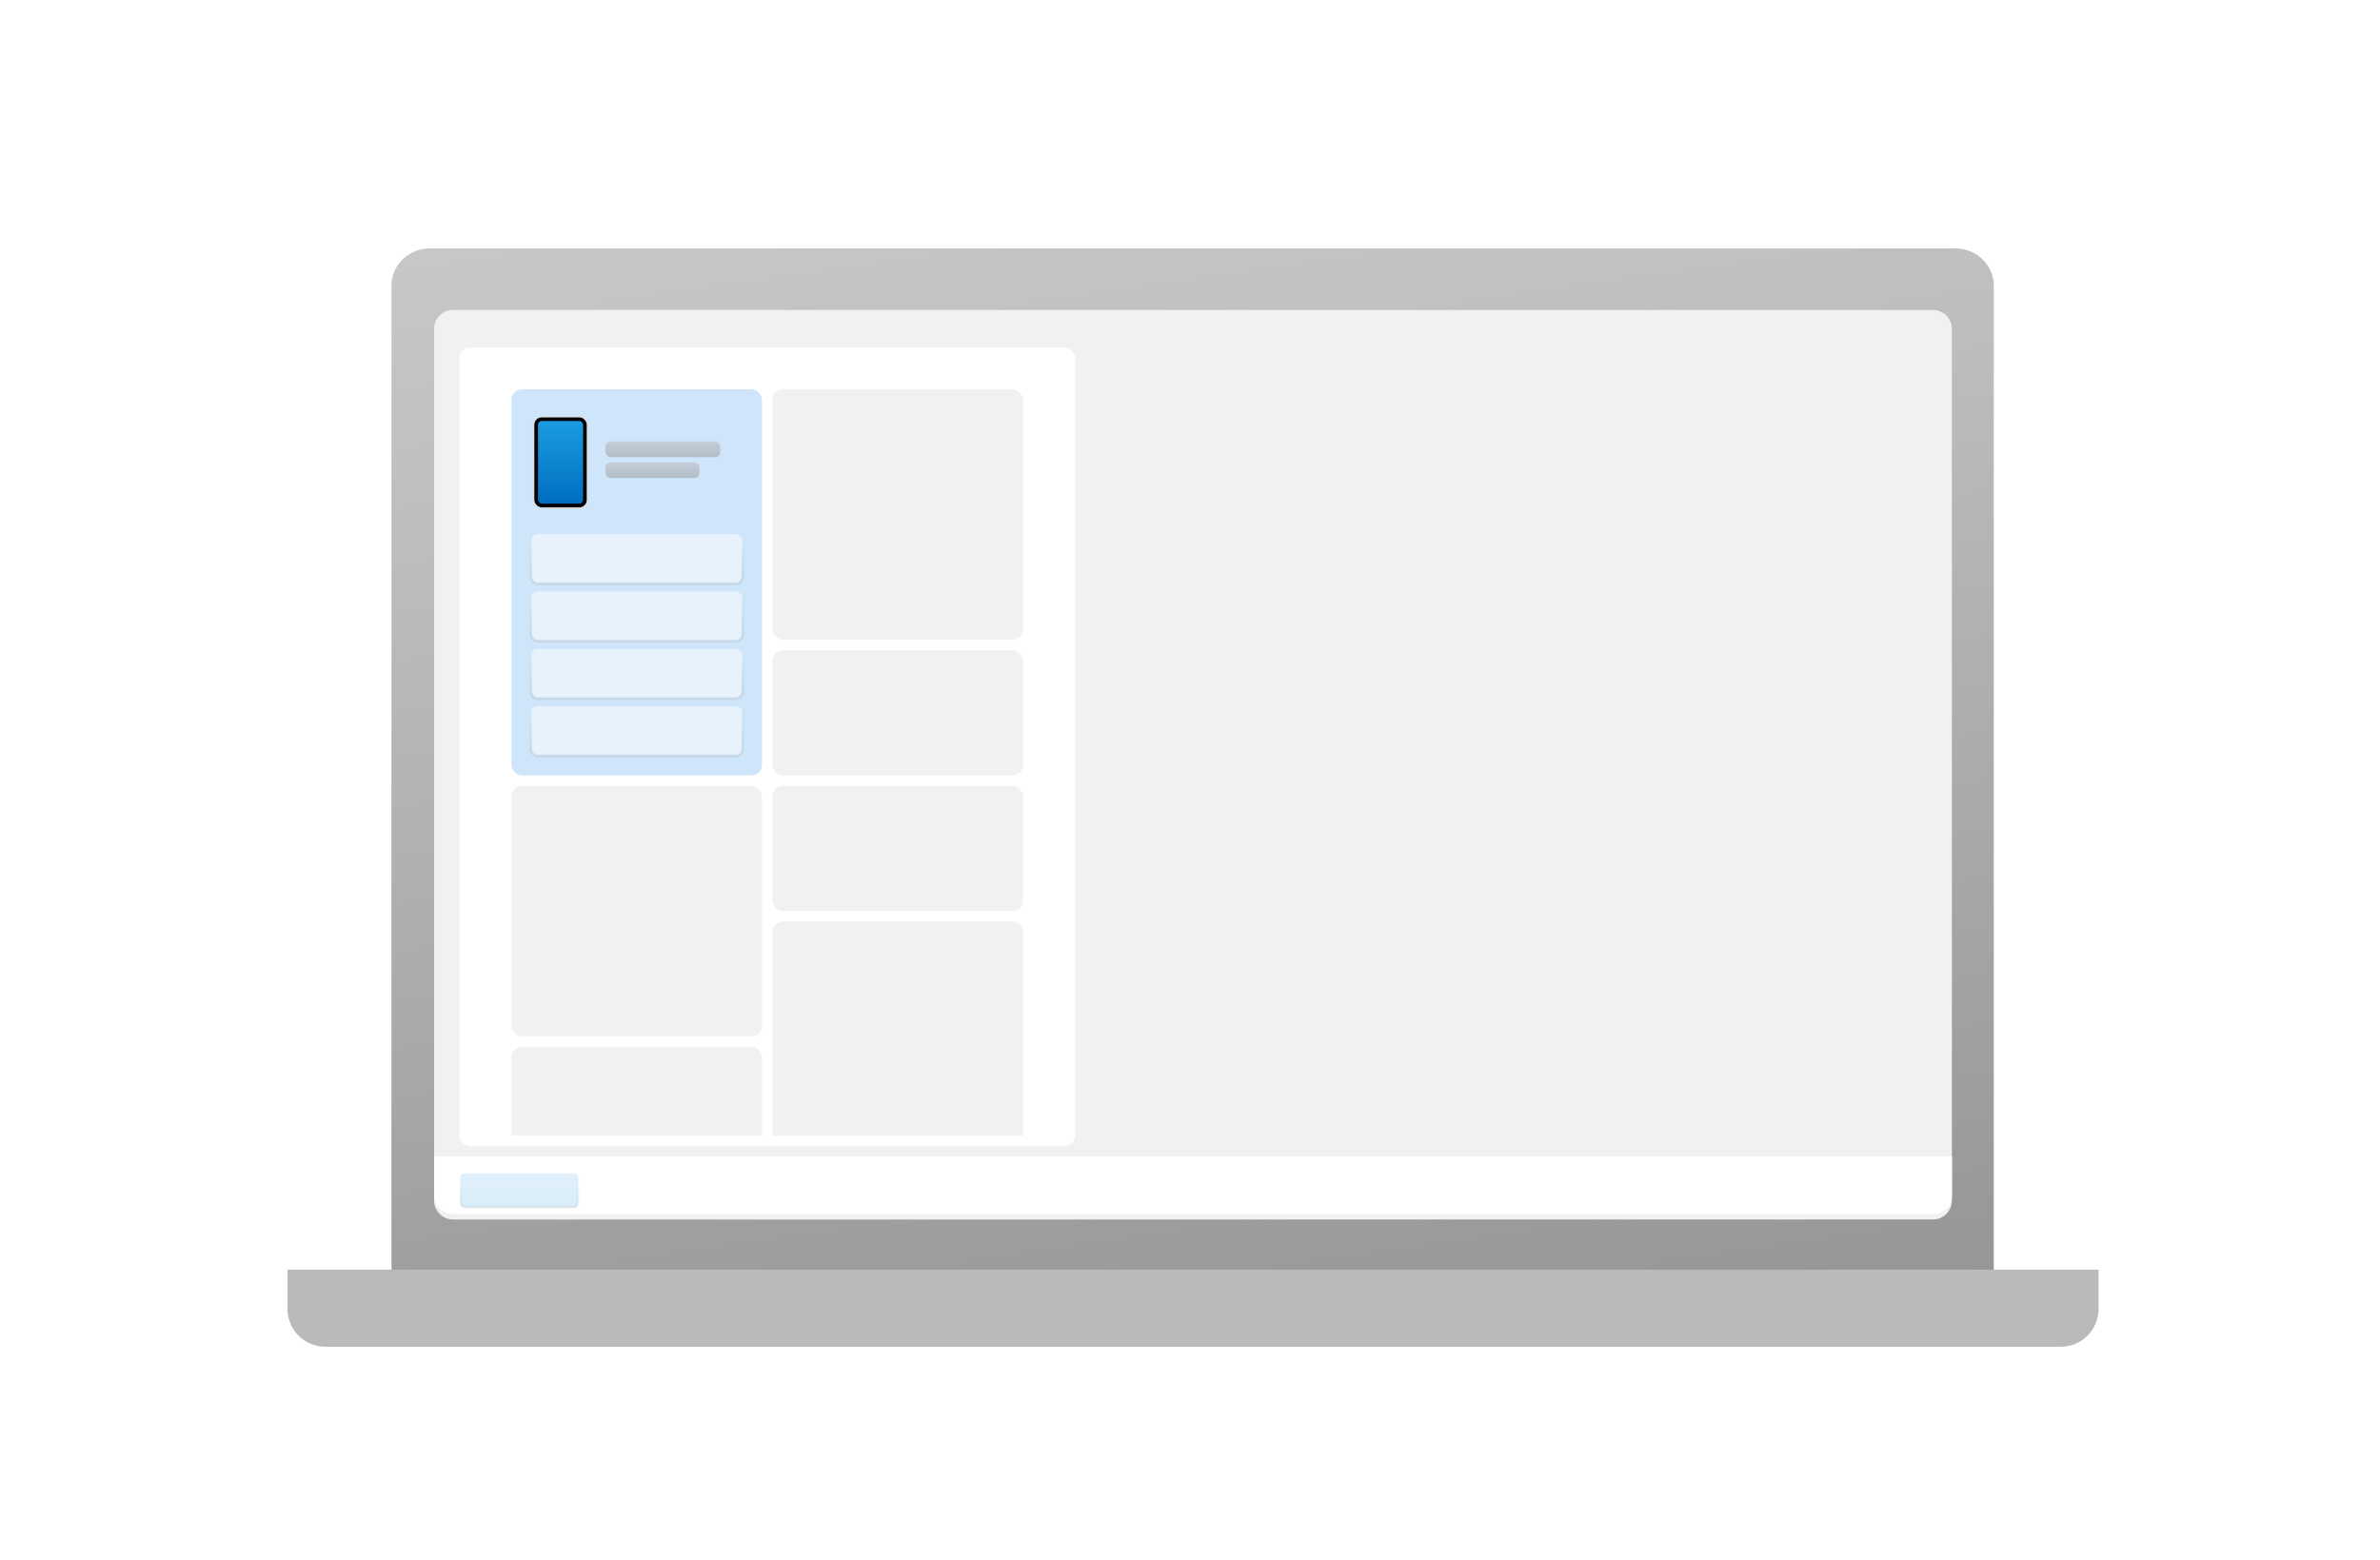 <svg viewBox="0 0 520 341" fill="none" xmlns="http://www.w3.org/2000/svg">
<path d="M93.925 54.281H427.216C429.443 54.281 431.579 55.141 433.154 56.672C434.729 58.204 435.614 60.281 435.614 62.446V292.614H85.526V62.446C85.526 60.281 86.411 58.204 87.986 56.672C89.561 55.141 91.697 54.281 93.925 54.281V54.281Z" fill="url(#paint0_linear_3558_153707)"/>
<path d="M422.326 67.742H98.985C96.701 67.742 94.851 69.592 94.851 71.876V262.369C94.851 264.652 96.701 266.503 98.985 266.503H422.326C424.609 266.503 426.46 264.652 426.46 262.369V71.876C426.46 69.592 424.609 67.742 422.326 67.742Z" fill="#F1F1F1"/>
<path d="M450.256 294.303L71.06 294.303C68.871 294.303 66.771 293.433 65.222 291.885C63.674 290.336 62.804 288.236 62.804 286.047V277.459L458.512 277.459V286.047C458.512 288.236 457.643 290.336 456.094 291.885C454.546 293.433 452.446 294.303 450.256 294.303V294.303Z" fill="#BABABA"/>
<g filter="url(#filter0_d_3558_153707)">
<rect x="100.351" y="73.667" width="134.561" height="174.474" rx="2.281" fill="white"/>
</g>
<rect x="111.754" y="85.07" width="54.737" height="84.386" rx="2.281" fill="#1281E9" fill-opacity="0.2"/>
<g clip-path="url(#clip0_3558_153707)">
<rect x="117.137" y="91.593" width="10.674" height="18.884" rx="1.232" fill="url(#paint1_linear_3558_153707)" stroke="black" stroke-width="0.821"/>
<rect x="116.572" y="91.028" width="11.803" height="20.013" rx="1.796" stroke="#DCDCDC" stroke-opacity="0.6" stroke-width="0.308"/>
</g>
<rect x="168.772" y="85.07" width="54.737" height="54.737" rx="2.281" fill="#F1F1F1"/>
<rect x="168.772" y="142.088" width="54.737" height="27.368" rx="2.281" fill="#F1F1F1"/>
<rect x="168.772" y="171.737" width="54.737" height="27.368" rx="2.281" fill="#F1F1F1"/>
<rect x="111.754" y="171.737" width="54.737" height="54.737" rx="2.281" fill="#F1F1F1"/>
<path d="M111.754 231.035C111.754 229.775 112.775 228.754 114.035 228.754H164.211C165.47 228.754 166.491 229.775 166.491 231.035V248.14H111.754V231.035Z" fill="#F1F1F1"/>
<path d="M168.772 203.667C168.772 202.407 169.793 201.386 171.053 201.386H221.228C222.488 201.386 223.509 202.407 223.509 203.667V248.14H168.772V203.667Z" fill="#F1F1F1"/>
<rect x="116.031" y="116.715" width="46.184" height="10.833" rx="1.425" fill="white" fill-opacity="0.5" stroke="url(#paint2_linear_3558_153707)" stroke-width="0.57"/>
<rect x="116.031" y="129.259" width="46.184" height="10.833" rx="1.425" fill="white" fill-opacity="0.5" stroke="url(#paint3_linear_3558_153707)" stroke-width="0.57"/>
<rect x="116.031" y="141.803" width="46.184" height="10.833" rx="1.425" fill="white" fill-opacity="0.5" stroke="url(#paint4_linear_3558_153707)" stroke-width="0.57"/>
<rect x="116.031" y="154.346" width="46.184" height="10.833" rx="1.425" fill="white" fill-opacity="0.5" stroke="url(#paint5_linear_3558_153707)" stroke-width="0.57"/>
<rect x="132.281" y="96.474" width="25.088" height="3.421" rx="1.14" fill="url(#paint6_linear_3558_153707)" fill-opacity="0.5"/>
<rect x="132.281" y="101.035" width="20.526" height="3.421" rx="1.14" fill="url(#paint7_linear_3558_153707)" fill-opacity="0.5"/>
<g filter="url(#filter1_d_3558_153707)">
<path d="M94.877 253.842H426.491V262.437C426.491 264.641 424.704 266.428 422.5 266.428H98.868C96.664 266.428 94.877 264.641 94.877 262.437V253.842Z" fill="white"/>
</g>
<rect opacity="0.6" x="100.636" y="256.408" width="25.658" height="7.412" rx="0.973" fill="url(#paint8_linear_3558_153707)" stroke="url(#paint9_linear_3558_153707)" stroke-width="0.57"/>
<defs>
<filter id="filter0_d_3558_153707" x="95.789" y="71.386" width="143.684" height="183.596" filterUnits="userSpaceOnUse" color-interpolation-filters="sRGB">
<feFlood flood-opacity="0" result="BackgroundImageFix"/>
<feColorMatrix in="SourceAlpha" type="matrix" values="0 0 0 0 0 0 0 0 0 0 0 0 0 0 0 0 0 0 127 0" result="hardAlpha"/>
<feOffset dy="2.281"/>
<feGaussianBlur stdDeviation="2.281"/>
<feComposite in2="hardAlpha" operator="out"/>
<feColorMatrix type="matrix" values="0 0 0 0 0 0 0 0 0 0 0 0 0 0 0 0 0 0 0.1 0"/>
<feBlend mode="normal" in2="BackgroundImageFix" result="effect1_dropShadow_3558_153707"/>
<feBlend mode="normal" in="SourceGraphic" in2="effect1_dropShadow_3558_153707" result="shape"/>
</filter>
<filter id="filter1_d_3558_153707" x="93.737" y="251.561" width="333.895" height="14.866" filterUnits="userSpaceOnUse" color-interpolation-filters="sRGB">
<feFlood flood-opacity="0" result="BackgroundImageFix"/>
<feColorMatrix in="SourceAlpha" type="matrix" values="0 0 0 0 0 0 0 0 0 0 0 0 0 0 0 0 0 0 127 0" result="hardAlpha"/>
<feOffset dy="-1.14"/>
<feGaussianBlur stdDeviation="0.57"/>
<feComposite in2="hardAlpha" operator="out"/>
<feColorMatrix type="matrix" values="0 0 0 0 0 0 0 0 0 0 0 0 0 0 0 0 0 0 0.05 0"/>
<feBlend mode="normal" in2="BackgroundImageFix" result="effect1_dropShadow_3558_153707"/>
<feBlend mode="normal" in="SourceGraphic" in2="effect1_dropShadow_3558_153707" result="shape"/>
</filter>
<linearGradient id="paint0_linear_3558_153707" x1="301.154" y1="454.316" x2="216.233" y2="-158.95" gradientUnits="userSpaceOnUse">
<stop stop-color="#737373"/>
<stop offset="0.25" stop-color="#969695"/>
<stop offset="0.58" stop-color="#BFBDBC"/>
<stop offset="0.84" stop-color="#D8D6D4"/>
<stop offset="1" stop-color="#E1DFDD"/>
</linearGradient>
<linearGradient id="paint1_linear_3558_153707" x1="122.474" y1="92.004" x2="122.474" y2="110.067" gradientUnits="userSpaceOnUse">
<stop stop-color="#1B9CE1"/>
<stop offset="1" stop-color="#016EC0"/>
</linearGradient>
<linearGradient id="paint2_linear_3558_153707" x1="139.123" y1="117" x2="139.123" y2="127.263" gradientUnits="userSpaceOnUse">
<stop stop-opacity="0"/>
<stop offset="1" stop-opacity="0.08"/>
</linearGradient>
<linearGradient id="paint3_linear_3558_153707" x1="139.123" y1="129.544" x2="139.123" y2="139.807" gradientUnits="userSpaceOnUse">
<stop stop-opacity="0"/>
<stop offset="1" stop-opacity="0.08"/>
</linearGradient>
<linearGradient id="paint4_linear_3558_153707" x1="139.123" y1="142.088" x2="139.123" y2="152.351" gradientUnits="userSpaceOnUse">
<stop stop-opacity="0"/>
<stop offset="1" stop-opacity="0.08"/>
</linearGradient>
<linearGradient id="paint5_linear_3558_153707" x1="139.123" y1="154.632" x2="139.123" y2="164.895" gradientUnits="userSpaceOnUse">
<stop stop-opacity="0"/>
<stop offset="1" stop-opacity="0.08"/>
</linearGradient>
<linearGradient id="paint6_linear_3558_153707" x1="144.825" y1="96.474" x2="144.825" y2="99.895" gradientUnits="userSpaceOnUse">
<stop stop-color="#B8B8B8"/>
<stop offset="1" stop-color="#959595"/>
</linearGradient>
<linearGradient id="paint7_linear_3558_153707" x1="142.544" y1="101.035" x2="142.544" y2="104.456" gradientUnits="userSpaceOnUse">
<stop stop-color="#B8B8B8"/>
<stop offset="1" stop-color="#959595"/>
</linearGradient>
<linearGradient id="paint8_linear_3558_153707" x1="113.465" y1="256.123" x2="113.465" y2="264.105" gradientUnits="userSpaceOnUse">
<stop stop-color="#D0E6FB"/>
<stop offset="1" stop-color="#B1DCF3" stop-opacity="0.85"/>
</linearGradient>
<linearGradient id="paint9_linear_3558_153707" x1="113.465" y1="256.123" x2="113.465" y2="264.105" gradientUnits="userSpaceOnUse">
<stop stop-opacity="0"/>
<stop offset="1" stop-opacity="0.1"/>
</linearGradient>
<clipPath id="clip0_3558_153707">
<rect width="12.316" height="20.526" fill="white" transform="translate(116.316 90.772)"/>
</clipPath>
</defs>
</svg>
